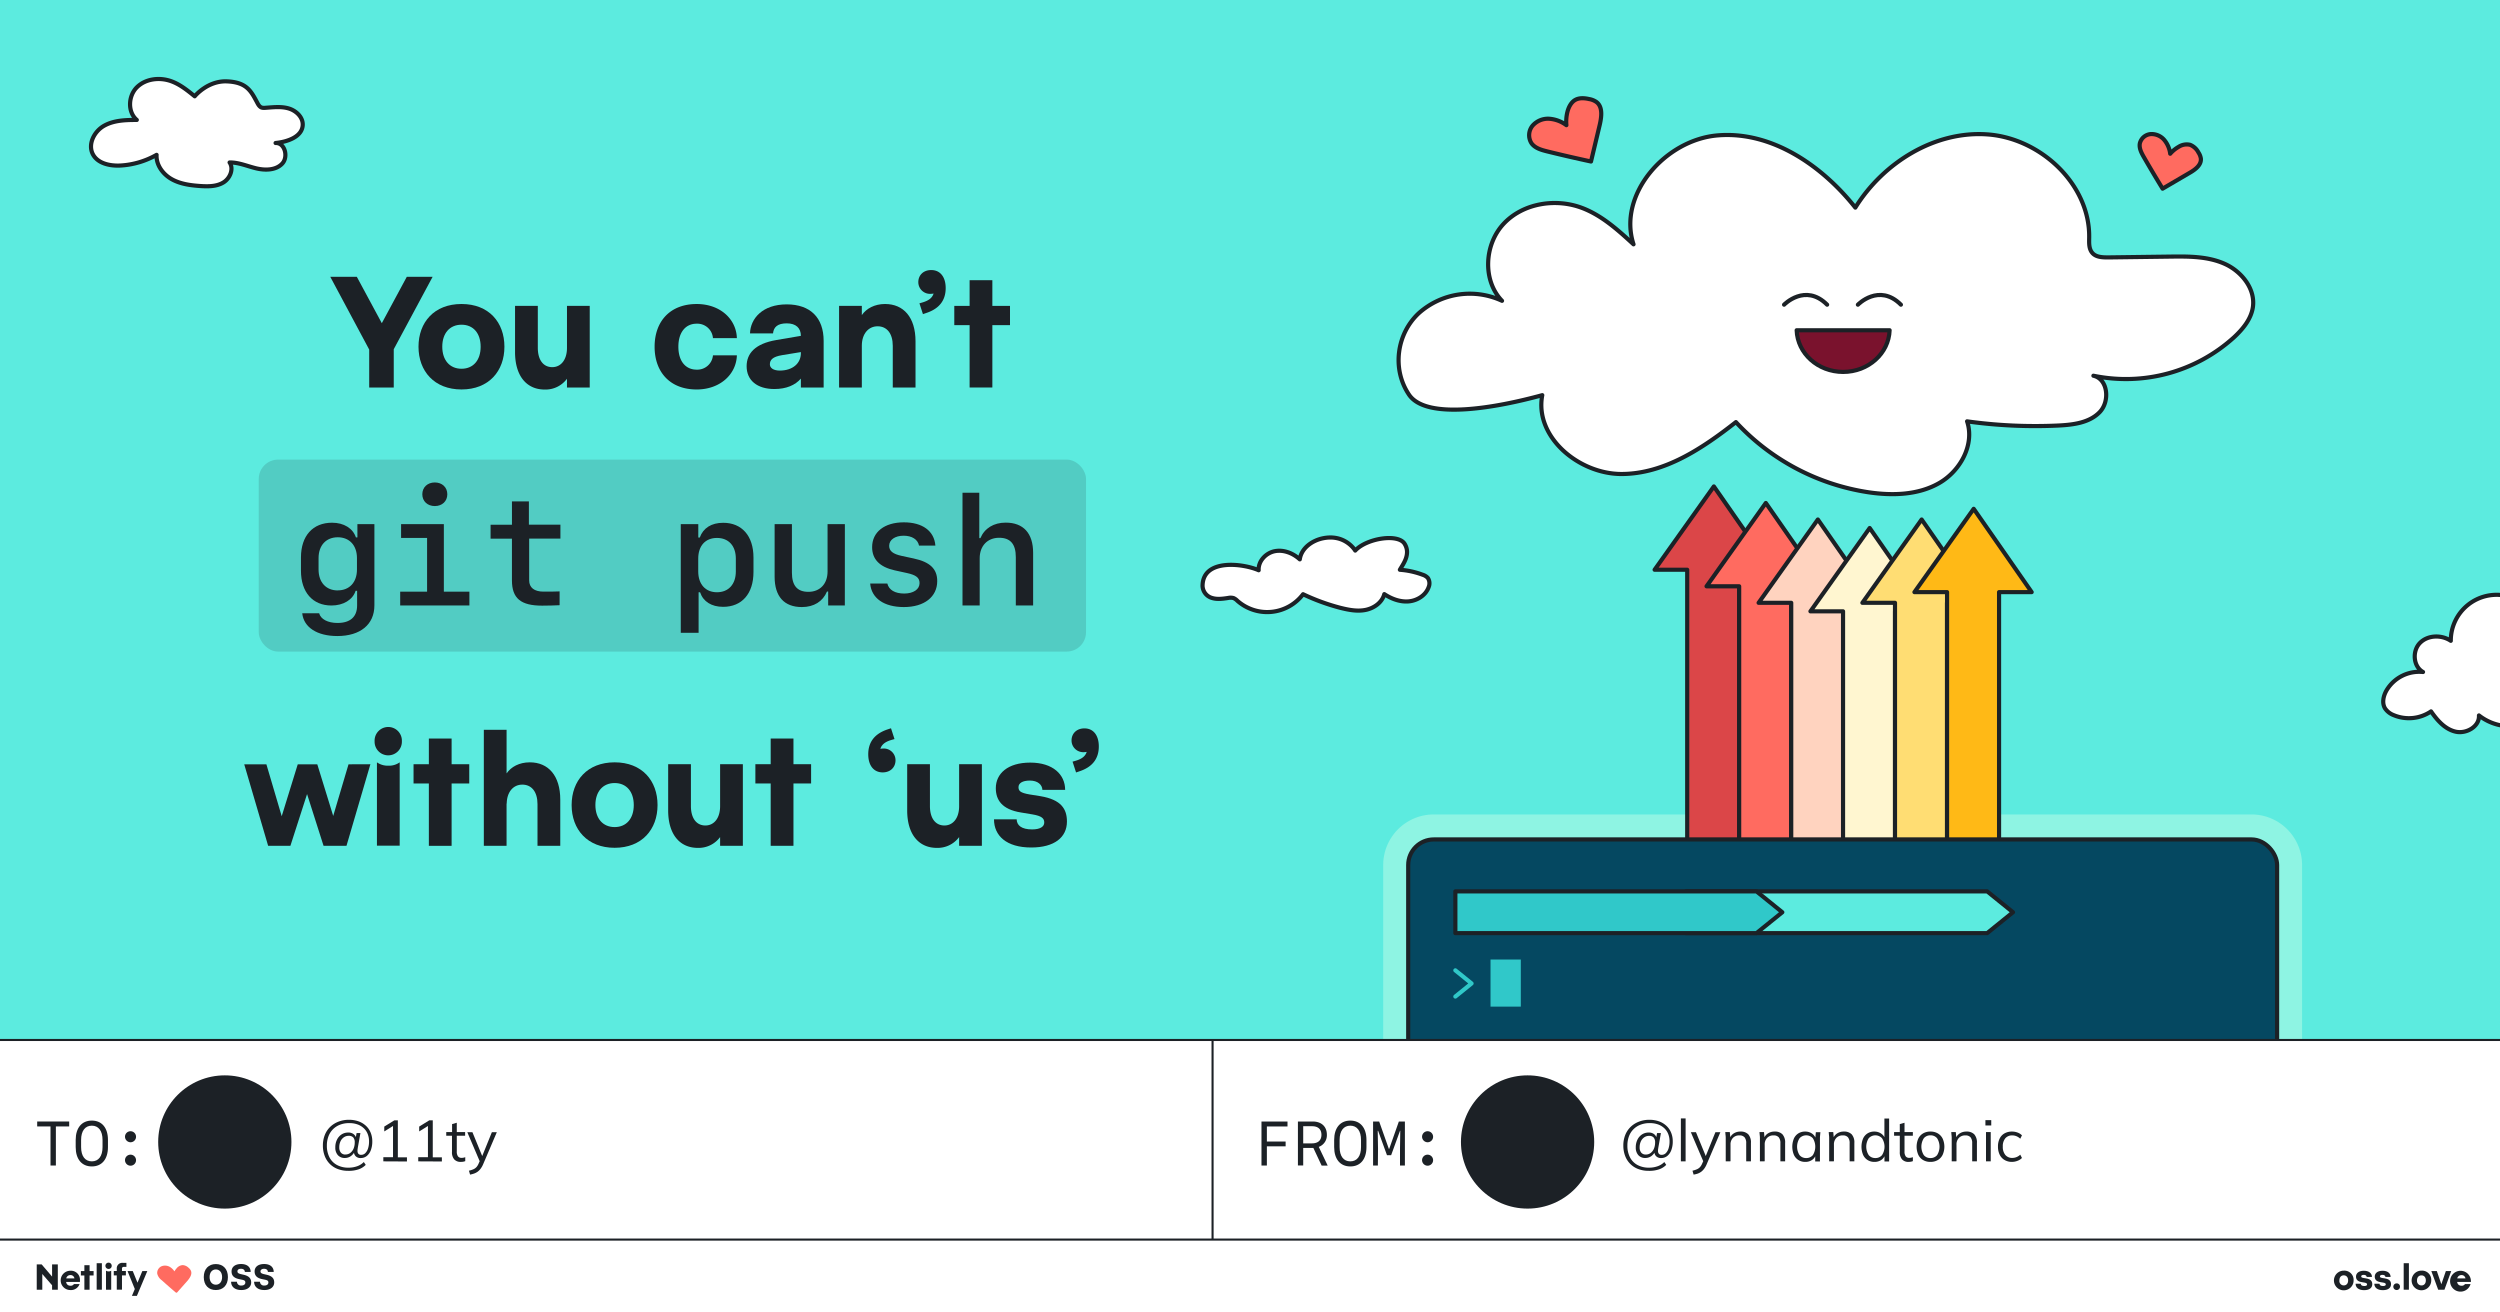 <svg xmlns="http://www.w3.org/2000/svg" width="1200" height="630" viewBox="0 0 1200 630"><rect x="0" y="0" width="1200" height="630" fill="#333333" stroke="none"/><rect width="1200" height="498.72" fill="#5cebdf"/><g opacity="0.5"><path d="M1080.72,402.93A12.28,12.28,0,0,1,1093,415.21V568.57a12.28,12.28,0,0,1-12.28,12.28H688.22a12.28,12.28,0,0,1-12.28-12.28V415.21a12.28,12.28,0,0,1,12.28-12.28h392.5m0-12H688.22a24.3,24.3,0,0,0-24.28,24.28V568.57a24.3,24.3,0,0,0,24.28,24.28h392.5A24.3,24.3,0,0,0,1105,568.57V415.21a24.3,24.3,0,0,0-24.28-24.28Z" fill="#bffde7"/></g><polygon points="850.48 273.48 822.65 233.49 794.21 273.48 809.86 273.48 809.86 551.52 834.82 551.52 834.82 273.48 850.48 273.48" fill="#db4648" stroke="#1c2126" stroke-linejoin="round" stroke-width="2"/><polygon points="875.41 281.42 847.59 241.43 819.14 281.42 834.8 281.42 834.8 559.46 859.76 559.46 859.76 281.42 875.41 281.42" fill="#ff6b60" stroke="#1c2126" stroke-linejoin="round" stroke-width="2"/><polygon points="900.4 289.35 872.57 249.36 844.13 289.35 859.79 289.35 859.79 567.39 884.75 567.39 884.75 289.35 900.4 289.35" fill="#ffd3bf" stroke="#1c2126" stroke-linejoin="round" stroke-width="2"/><polygon points="925.28 293.44 897.45 253.45 869.01 293.44 884.66 293.44 884.66 571.48 909.62 571.48 909.62 293.44 925.28 293.44" fill="#fff6d0" stroke="#1c2126" stroke-linejoin="round" stroke-width="2"/><polygon points="950.21 289.35 922.39 249.36 893.95 289.35 909.6 289.35 909.6 567.39 934.56 567.39 934.56 289.35 950.21 289.35" fill="#ffdd73" stroke="#1c2126" stroke-linejoin="round" stroke-width="2"/><polygon points="975.2 284.22 947.37 244.23 918.93 284.22 934.59 284.22 934.59 562.26 959.55 562.26 959.55 284.22 975.2 284.22" fill="#ffb916" stroke="#1c2126" stroke-linejoin="round" stroke-width="2"/><rect x="675.94" y="402.93" width="417.07" height="177.92" rx="12.28" fill="#054861" stroke="#1c2126" stroke-miterlimit="10" stroke-width="2"/><polygon points="953.84 447.9 809.29 447.9 809.29 427.86 953.84 427.86 966.24 437.88 953.84 447.9" fill="#5cebdf" stroke="#1c2126" stroke-linejoin="round" stroke-width="2"/><polygon points="843.11 447.9 698.57 447.9 698.57 427.86 843.11 427.86 855.51 437.88 843.11 447.9" fill="#30c8c9" stroke="#1c2126" stroke-linejoin="round" stroke-width="2"/><polyline points="698.57 465.77 706.35 472.05 698.57 478.34" fill="none" stroke="#30c8c9" stroke-linecap="round" stroke-linejoin="round" stroke-width="2"/><rect x="715.45" y="460.57" width="14.54" height="22.61" fill="#30c8c9"/><path d="M1067.77,126.61c-8.12-3.61-17.33-3.56-26.22-3.44l-29.6.39c-2.71,0-5.78-.07-7.58-2.1s-1.59-4.9-1.56-7.53c.33-25.46-23.26-47.49-48.65-49.4S904,78.05,890.56,99.65c-16.1-20.3-40.23-36.78-66-34.67-25.28,2.07-48.24,28.47-40.47,52.29-7.49-6.88-15.23-13.88-24.73-17.47-12.71-4.8-28.38-2.27-37.65,7.66s-10.18,27.17-.74,36.93a36.72,36.72,0,0,0-40,6c-10.48,9.78-13,26.58-4.68,39s41.83,6.37,64,.29c-3.85,20.1,17.65,37.9,38.12,37.84s38.73-12.28,54.83-24.91a108.88,108.88,0,0,0,63.61,33.68c11.56,1.71,24,1.37,34.1-4.5s16.94-18.45,13.25-29.54a236.62,236.62,0,0,0,43.87,2c7.14-.35,14.95-1.33,19.86-6.52s3.89-15.84-3.09-17.38A77.19,77.19,0,0,0,1072.22,162c4.32-4,8.34-8.82,9.17-14.63C1082.63,138.58,1075.9,130.21,1067.77,126.61Z" fill="#fff" stroke="#1c2126" stroke-linejoin="round" stroke-width="2"/><path d="M189,167.62V186H177.22v-18.2l-18.69-34.94h12.74l12,22.27,12-22.27h12.39Z" fill="#1c2126"/><path d="M242.12,166.43c0,11.69-7.49,20.51-20.59,20.51s-20.65-8.82-20.65-20.51,7.49-20.51,20.65-20.51S242.12,154.74,242.12,166.43Zm-29.83,0c0,6.44,3.57,10.57,9.24,10.57s9.18-4.13,9.18-10.57-3.5-10.57-9.18-10.57S212.29,160,212.29,166.43Z" fill="#1c2126"/><path d="M283.07,146.83V186H272.15v-4.2a12.79,12.79,0,0,1-10.71,5.18c-8.62,0-14.22-6.44-14.22-18V146.83h10.93v20.09c0,6,2.73,9.31,6.93,9.31s7.07-3.57,7.07-9.24V146.83Z" fill="#1c2126"/><path d="M353.7,162.3H342.22a7.53,7.53,0,0,0-7.84-6.93c-5.19,0-8.76,4-8.76,11.06s3.57,11,8.76,11a7.53,7.53,0,0,0,7.84-6.86H353.7c-.28,9.1-8.05,16.38-19.32,16.38-12.61,0-20.17-8.19-20.17-20.51s7.56-20.51,20.17-20.51C345.65,145.92,353.42,153.13,353.7,162.3Z" fill="#1c2126"/><path d="M395.35,163.63V186H384.42v-4.27c-2.72,3.15-7,5-12.74,5-8.19,0-13.3-4.13-13.3-10.92,0-6.16,4.06-10.85,14.28-12.6l11.76-2c0-3.78-2.38-6-6.79-6s-6.3,1.82-6.58,4.83H360c.21-7.21,6.09-13.94,17.64-13.94C388.91,146.12,395.35,152.43,395.35,163.63Zm-10.93,5.88V169l-9,1.47c-4.69.77-5.88,2.38-5.88,4.41,0,1.75,1.68,3,4.83,3C380.43,177.84,384.42,174.48,384.42,169.51Z" fill="#1c2126"/><path d="M439.45,163.84V186H428.53v-20c0-6-2.87-9.38-7.28-9.38s-7.57,3.64-7.57,9.31V186H402.76V146.83h10.92v4.41c2.17-3.16,6.16-5.32,11.14-5.32C433.71,145.92,439.45,152.29,439.45,163.84Z" fill="#1c2126"/><path d="M453.93,138.28c0,5.68-2.87,9.88-9.45,12l-1.47.5-1.68-5.19,1.47-.42c3.08-.91,4.69-2.24,5.32-4.27a7.75,7.75,0,0,1-1.33.14,5.62,5.62,0,0,1-6-5.6c0-3.36,2.45-5.81,6.16-5.81C451.34,129.6,453.93,133,453.93,138.28Z" fill="#1c2126"/><path d="M484.8,156.07h-8.47V186H465.41V156.07h-7.35v-9.24h7.35V134.5h10.92v12.33h8.47Z" fill="#1c2126"/><path d="M177.79,366.83,166.31,406h-11l-7.92-24.85-8,24.85H128.71l-11.48-39.13h10.64l7.35,24.92,7.7-24.92h9.38l7.64,24.78,7.35-24.78Z" fill="#1c2126"/><path d="M192.9,355.76a6.55,6.55,0,1,1-13.09,0,6.55,6.55,0,1,1,13.09,0Zm-1.05,10.16v40H180.93v-40a9,9,0,0,0,5.46,1.61A8.8,8.8,0,0,0,191.85,365.92Z" fill="#1c2126"/><path d="M225.24,376.07h-8.47V406H205.85V376.07H198.5v-9.24h7.35V354.5h10.92v12.33h8.47Z" fill="#1c2126"/><path d="M268.93,383.84V406H258v-20c0-6-2.87-9.38-7.29-9.38s-7.49,3.64-7.49,9.31l-.07-.49V406H232.24V350.3h10.92v20.94c2.17-3.16,6.09-5.32,11.13-5.32C263.19,365.92,268.93,372.29,268.93,383.84Z" fill="#1c2126"/><path d="M315.62,386.43c0,11.69-7.49,20.51-20.59,20.51s-20.65-8.82-20.65-20.51,7.49-20.51,20.65-20.51S315.62,374.74,315.62,386.43Zm-29.83,0c0,6.44,3.57,10.57,9.24,10.57s9.18-4.13,9.18-10.57-3.5-10.57-9.18-10.57S285.79,380,285.79,386.43Z" fill="#1c2126"/><path d="M356.57,366.83V406H345.65v-4.2a12.79,12.79,0,0,1-10.72,5.18c-8.61,0-14.21-6.44-14.21-18V366.83h10.92v20.09c0,5.95,2.73,9.31,6.94,9.31s7.07-3.57,7.07-9.24V366.83Z" fill="#1c2126"/><path d="M389.33,376.07h-8.47V406H369.93V376.07h-7.35v-9.24h7.35V354.5h10.93v12.33h8.47Z" fill="#1c2126"/><path d="M429.85,364.93c0,3.36-2.45,5.82-6.16,5.82-4.34,0-6.93-3.37-6.93-8.69,0-5.67,2.87-9.87,9.45-12l1.47-.49,1.68,5.18-1.47.42c-3.08.91-4.69,2.24-5.32,4.27a7.75,7.75,0,0,1,1.33-.14A5.62,5.62,0,0,1,429.85,364.93Z" fill="#1c2126"/><path d="M471.3,366.83V406H460.38v-4.2a12.8,12.8,0,0,1-10.72,5.18c-8.61,0-14.21-6.44-14.21-18V366.83h10.92v20.09c0,5.95,2.73,9.31,6.93,9.31s7.08-3.57,7.08-9.24V366.83Z" fill="#1c2126"/><path d="M511.27,379.15H500.35c-.07-2.52-2.31-4.48-6-4.48s-5.47,1.33-5.47,3.15.84,2.73,5.26,3.5l5.25.84c10.08,1.68,12.74,6.23,12.74,12.18,0,7.63-6.09,12.46-17.15,12.46-11.91,0-17.86-5.67-17.86-13.51H488c.07,2.87,2.31,4.83,7.43,4.83,3.85,0,5.81-1.33,5.81-3.29s-1.12-3.15-5.68-3.92l-5.46-.91c-9.24-1.47-12.11-6.09-12.11-11.69,0-6.93,5.67-12.26,16.52-12.26S511.27,371.73,511.27,379.15Z" fill="#1c2126"/><path d="M527.43,358.28c0,5.68-2.87,9.88-9.45,12l-1.47.5-1.68-5.19,1.47-.42c3.08-.91,4.69-2.24,5.32-4.27a7.75,7.75,0,0,1-1.33.14,5.62,5.62,0,0,1-5.95-5.6c0-3.36,2.45-5.81,6.16-5.81C524.84,349.6,527.43,353,527.43,358.28Z" fill="#1c2126"/><rect x="124.2" y="220.61" width="397.09" height="92.15" rx="9.29" fill="#1c2126" opacity="0.15"/><path d="M145.07,294.38h8.13c.71,2.82,4.17,4.64,8.8,4.64,6.09,0,9.41-2.92,9.41-8.38v-7.06h-.71c-1.39,4.32-5.88,7.06-11.62,7.06-9,0-14.62-6.38-14.62-16.68v-6.38c0-10.37,5.67-16.68,14.94-16.68,5.67,0,10,2.71,11.44,7.06h.71v-6.38h8.16v39c0,9.16-6.73,14.72-17.82,14.72C152.2,305.29,145.78,301.12,145.07,294.38Zm17.07-11c5.6,0,9.2-3.89,9.2-10v-5.49c0-6.1-3.6-10-9.2-10s-9.23,3.88-9.23,10v5.49C152.91,279.52,156.51,283.41,162.14,283.41Z" fill="#1c2126"/><path d="M192.09,290.61V284H205V258.21H192.52v-6.63h20.53V284h12.26v6.63Zm10.62-53.36c0-3.35,2.5-5.67,6-5.67s6,2.32,6,5.67-2.49,5.66-6,5.66S202.71,240.6,202.71,237.25Z" fill="#1c2126"/><path d="M253.87,240.67v11.16H269v6.7H254v20.06c0,3.46,2.46,5.39,6.88,5.39,1.43,0,7.06,0,7.73-.11v6.63c-.64.11-7.2.21-8.37.21-10.27,0-14.51-3.49-14.51-12.15v-20H235.48v-6.7h10.26V240.67Z" fill="#1c2126"/><path d="M361.67,267.62v6.95c0,10.4-5.56,16.71-14.54,16.71-5.64,0-9.63-2.56-11.09-7h-.71v19.46h-8.56V251.58h8.41V258h.72c1.64-4.56,5.59-7.06,11.23-7.06C356.11,250.93,361.67,257.24,361.67,267.62Zm-26.52.53v6.13c0,6.13,3.46,10,9,10s9.05-3.85,9.05-10v-6.13c0-6.13-3.46-9.94-9.05-9.94S335.15,262,335.15,268.15Z" fill="#1c2126"/><path d="M405.52,290.61h-8v-6.67h-.57c-2,4.78-6.31,7.45-12.05,7.45-8.48,0-13.08-5.06-13.08-14.54V251.58h8.3v23.27c0,6.27,2.57,9.23,7.92,9.23,5.56,0,9.19-3.85,9.19-9.76V251.58h8.31Z" fill="#1c2126"/><path d="M433.83,250.72c8.94,0,14.61,4.13,15.15,11.16h-7.85c-.57-2.93-3.38-4.74-7.41-4.74s-6.92,1.92-6.92,4.84c0,2.5,1.79,3.93,6,4.85l5.81,1.25c7.8,1.67,11.26,5,11.26,10.84,0,7.59-6.24,12.47-16,12.47-9.55,0-15.61-4.24-16.18-11.3h8.23c.72,3.07,3.67,4.81,8.09,4.81s7.38-2,7.38-5c0-2.57-1.64-3.89-6.09-4.85l-5.85-1.28c-7.2-1.61-10.83-5.31-10.83-11.12C418.61,255.35,424.59,250.72,433.83,250.72Z" fill="#1c2126"/><path d="M462,236.5h8.06v21.81h.53c2-4.74,6.38-7.45,12.16-7.45,8.51,0,13.15,5.14,13.15,14.51v25.24h-8.31V267.4c0-6.24-2.6-9.27-8-9.27-5.63,0-9.34,3.93-9.34,9.84v22.64H462Z" fill="#1c2126"/><path d="M856.36,146.25s10.17-10.49,20.66,0" fill="none" stroke="#1c2126" stroke-linecap="round" stroke-miterlimit="10" stroke-width="2"/><path d="M891.79,146.25s10.16-10.49,20.65,0" fill="none" stroke="#1c2126" stroke-linecap="round" stroke-miterlimit="10" stroke-width="2"/><path d="M862.4,158.52c.37,11.09,10.2,20,22.3,20s21.94-8.9,22.31-20Z" fill="#7a122d" stroke="#1c2126" stroke-linecap="round" stroke-linejoin="round" stroke-width="2"/><path d="M1056.41,76.1a7.17,7.17,0,0,0-1.16-2.92,7.76,7.76,0,0,0-4-3.67,7.16,7.16,0,0,0-5.55,1,15.62,15.62,0,0,0-4,3.28,12.82,12.82,0,0,0-2.83-6.59,8,8,0,0,0-6.5-2.84,5.86,5.86,0,0,0-5.24,4.43c-.45,2.31.75,4.58,1.92,6.62q4.4,7.65,9,15.15l12.84-7.52C1053.64,81.49,1056.72,79.21,1056.41,76.1Z" fill="#ff6b60" stroke="#1c2126" stroke-linejoin="round" stroke-width="2"/><path d="M766.34,49a8.58,8.58,0,0,0-3.56-1.45c-2.22-.49-4.66-.69-6.64.4s-3.22,3.5-3.79,5.8a19.26,19.26,0,0,0-.49,6.33A15.7,15.7,0,0,0,743.62,57a9.83,9.83,0,0,0-8,3.34,7.18,7.18,0,0,0-.52,8.4c1.67,2.36,4.7,3.22,7.5,3.92q10.5,2.59,21.08,4.86l4.23-17.76C768.76,56,769.36,51.34,766.34,49Z" fill="#ff6b60" stroke="#1c2126" stroke-linejoin="round" stroke-width="2"/><path d="M145.31,59.89c.09-3.74-3.25-6.83-6.85-7.86s-7.42-.53-11.15-.28a4.37,4.37,0,0,1-1.73-.12c-1.14-.41-1.73-1.64-2.3-2.72-2.85-5.31-5-9.45-14.33-9.85s-15.49,7.16-15.49,7.16c-3.46-2.81-7-5.68-11.19-7.21C76.74,37,70,37.69,65.76,41.84s-4.6,11.91-.1,15.73c-5.38,0-11,.15-15.7,2.8s-7.86,8.76-5.44,13.56c2.31,4.56,8.27,5.81,13.37,5.52a39.5,39.5,0,0,0,17.27-5.12c-.27,4.8,3,9.26,7.2,11.64s9.1,3,13.9,3.33c3.74.24,7.74.24,10.95-1.71s5.11-6.5,3-9.6c4.42-.07,8.59,1.83,12.89,2.84s9.42.91,12.41-2.34,1.19-10.06-3.22-9.85C138,68.1,145.15,65.64,145.31,59.89Z" fill="#fff" stroke="#1c2126" stroke-linejoin="round" stroke-width="2"/><path d="M1203,286a22,22,0,0,0-26.62,21.59c-4.5-3-11.11-2.8-14.85,1.07s-3.19,11.29,1.52,13.9a18.24,18.24,0,0,0-17.49,8.78c-1.53,2.63-2.32,6.05-.76,8.66a8.81,8.81,0,0,0,4.22,3.29,18.9,18.9,0,0,0,17.88-1.82c3,4.34,6.76,8.62,11.89,9.75s11.46-2.57,11.11-7.81a24.49,24.49,0,0,0,17.4,5.1" fill="#fff" stroke="#1c2126" stroke-linejoin="round" stroke-width="2"/><path d="M685.34,277.39a5.7,5.7,0,0,0-2.49-1.52,38.87,38.87,0,0,0-10.91-2.38c1.35-2.47,5.42-7.41,2.27-12.47s-18.26-2.63-23.7,3.25c0,0-4.8-8.09-15.49-5.89-5.27,1.08-10.38,4.78-11.12,10.11-3.23-2.94-7.71-4.76-12-3.92s-8,4.8-7.74,9.15c-7.59-3.32-26.94-5.69-26.93,7.6a6.26,6.26,0,0,0,4.52,5.7c2.5.78,5.2.39,7.8,0a5.39,5.39,0,0,1,2.56.06,6.07,6.07,0,0,1,1.84,1.31,21.6,21.6,0,0,0,31.52-3.16,101.25,101.25,0,0,0,17.86,6.52c4,1,8.16,1.83,12.2,1s7.91-3.58,8.94-7.57c3.46,2.29,7.58,3.84,11.71,3.48s8.22-2.94,9.58-6.86A4.64,4.64,0,0,0,685.34,277.39Z" fill="#fff" stroke="#1c2126" stroke-linecap="round" stroke-linejoin="round" stroke-width="2"/><rect y="595" width="1200" height="35" fill="#fff"/><rect y="499.19" width="1200" height="95.81" fill="#fff"/><line y1="499.19" x2="1200" y2="499.19" fill="none" stroke="#1c2126" stroke-miterlimit="10"/><line y1="595" x2="1200" y2="595" fill="none" stroke="#1c2126" stroke-miterlimit="10"/><path d="M24.24,559.45V540.69H17.85v-2.37H33.21v2.37H26.82v18.76Z" fill="#1c2126"/><path d="M44.08,559.89c-4.81,0-7.75-3.45-7.75-9.3v-3.41c0-5.85,2.94-9.3,7.75-9.3s7.74,3.45,7.74,9.3v3.41C51.82,556.44,48.88,559.89,44.08,559.89Zm5.14-9.31v-3.39c0-4.41-1.94-6.87-5.14-6.87s-5.15,2.46-5.15,6.87v3.39c0,4.41,1.94,6.87,5.15,6.87S49.22,555,49.22,550.58Z" fill="#1c2126"/><path d="M60,545.58a2.65,2.65,0,1,1,2.65,2.71A2.7,2.7,0,0,1,60,545.58Zm0,11.25a2.65,2.65,0,1,1,2.65,2.71A2.68,2.68,0,0,1,60,556.83Z" fill="#1c2126"/><circle cx="107.91" cy="548.15" r="31.98" fill="#1c2126"/><line x1="582.03" y1="498.72" x2="582.03" y2="595" fill="none" stroke="#1c2126" stroke-miterlimit="10"/><path d="M1129.73,614.6a4.72,4.72,0,1,1-4.71-4.69A4.43,4.43,0,0,1,1129.73,614.6Zm-6.82,0A2.12,2.12,0,0,0,1125,617c1.3,0,2.1-.94,2.1-2.41s-.8-2.42-2.1-2.42S1122.91,613.12,1122.91,614.6Z" fill="#1c2126"/><path d="M1138.54,612.93H1136c0-.57-.52-1-1.37-1s-1.25.3-1.25.72.19.62,1.2.8l1.2.19c2.3.39,2.91,1.43,2.91,2.79,0,1.74-1.39,2.85-3.92,2.85-2.72,0-4.08-1.3-4.08-3.09h2.48c0,.65.53,1.1,1.7,1.1.88,0,1.33-.3,1.33-.75s-.26-.72-1.3-.9l-1.25-.21c-2.11-.33-2.77-1.39-2.77-2.67,0-1.58,1.3-2.8,3.78-2.8S1138.54,611.24,1138.54,612.93Z" fill="#1c2126"/><path d="M1147.49,612.93H1145c0-.57-.53-1-1.38-1s-1.25.3-1.25.72.2.62,1.2.8l1.2.19c2.31.39,2.92,1.43,2.92,2.79,0,1.74-1.39,2.85-3.92,2.85-2.72,0-4.09-1.3-4.09-3.09h2.49c0,.65.52,1.1,1.69,1.1.88,0,1.33-.3,1.33-.75s-.26-.72-1.3-.9l-1.24-.21c-2.12-.33-2.77-1.39-2.77-2.67,0-1.58,1.29-2.8,3.77-2.8S1147.49,611.24,1147.49,612.93Z" fill="#1c2126"/><path d="M1152,617.64a1.6,1.6,0,1,1-1.6-1.62A1.55,1.55,0,0,1,1152,617.64Z" fill="#1c2126"/><path d="M1156.27,606.34v12.72h-2.5V606.34Z" fill="#1c2126"/><path d="M1167,614.6a4.71,4.71,0,1,1-4.7-4.69A4.42,4.42,0,0,1,1167,614.6Zm-6.81,0a2.12,2.12,0,0,0,2.11,2.41c1.29,0,2.1-.94,2.1-2.41s-.81-2.42-2.1-2.42S1160.16,613.12,1160.16,614.6Z" fill="#1c2126"/><path d="M1176.59,610.12l-3.26,8.94h-3l-3.29-8.94h2.64l2.17,6.32,2.16-6.32Z" fill="#1c2126"/><path d="M1186.06,615.33h-6.61a1.92,1.92,0,0,0,2,1.81,1.83,1.83,0,0,0,1.75-.8h2.66a5,5,0,1,1,.17-1.77Zm-6.58-1.71h3.94a1.87,1.87,0,0,0-2-1.58A2,2,0,0,0,1179.48,613.62Z" fill="#1c2126"/><path d="M605.51,559.45V538.32H618v2.37H608.1v7.25h9v2.3h-9v9.21Z" fill="#1c2126"/><path d="M625.54,551v8.42H623V538.32h7.09c4.19,0,6.81,2.43,6.81,6.35A5.91,5.91,0,0,1,633,550.5l4.3,9h-2.91L630.41,551Zm0-2.18h4.19c2.92,0,4.56-1.48,4.56-4.12s-1.61-4.11-4.44-4.11h-4.31Z" fill="#1c2126"/><path d="M648.15,559.89c-4.81,0-7.75-3.45-7.75-9.3v-3.41c0-5.85,2.94-9.3,7.75-9.3s7.75,3.45,7.75,9.3v3.41C655.9,556.44,653,559.89,648.15,559.89Zm5.14-9.31v-3.39c0-4.41-1.93-6.87-5.14-6.87s-5.14,2.46-5.14,6.87v3.39c0,4.41,1.93,6.87,5.14,6.87S653.29,555,653.29,550.58Z" fill="#1c2126"/><path d="M661.38,559.45h-2.3V538.32H662l4.64,13.12h.19l4.62-13.12h2.9v21.13H672v-8.11l.13-8.56H672l-4.25,11.71h-2l-4.25-11.71h-.19l.14,8.56Z" fill="#1c2126"/><path d="M682.59,545.58a2.65,2.65,0,1,1,2.65,2.71A2.7,2.7,0,0,1,682.59,545.58Zm0,11.25a2.65,2.65,0,1,1,2.65,2.71A2.68,2.68,0,0,1,682.59,556.83Z" fill="#1c2126"/><circle cx="733.24" cy="548.15" r="31.98" fill="#1c2126"/><path d="M791.37,562a13.93,13.93,0,0,1-5-.86,10.66,10.66,0,0,1-6.3-6.3,13.81,13.81,0,0,1-.87-5,13.54,13.54,0,0,1,.9-5,11.12,11.12,0,0,1,2.58-3.91,11.78,11.78,0,0,1,4-2.53,13.78,13.78,0,0,1,5.07-.9,13.44,13.44,0,0,1,4.55.74,10.32,10.32,0,0,1,3.54,2.12,9.19,9.19,0,0,1,2.28,3.27,10.78,10.78,0,0,1,.8,4.26,11.44,11.44,0,0,1-.7,4.2,6.47,6.47,0,0,1-1.93,2.77,4.55,4.55,0,0,1-2.91,1,3.24,3.24,0,0,1-2.55-1,3.31,3.31,0,0,1-.73-2.61l.51.14a5.85,5.85,0,0,1-2,2.56,4.88,4.88,0,0,1-2.79.88,4.34,4.34,0,0,1-3.43-1.36,5.39,5.39,0,0,1-1.22-3.73,8.24,8.24,0,0,1,.8-3.69,6.21,6.21,0,0,1,2.2-2.52,5.75,5.75,0,0,1,3.19-.91,4.13,4.13,0,0,1,2.59.76,3.51,3.51,0,0,1,1.3,2.13h-.33l.47-2.64h1.85l-1.29,7.26c0,.24-.07.47-.1.7s0,.43,0,.61a2,2,0,0,0,.44,1.4,1.65,1.65,0,0,0,1.3.48,2.75,2.75,0,0,0,2-.81,5.38,5.38,0,0,0,1.31-2.26,10.66,10.66,0,0,0,.48-3.37,9.37,9.37,0,0,0-.67-3.64,7.65,7.65,0,0,0-1.93-2.77,8.69,8.69,0,0,0-3-1.77,11.75,11.75,0,0,0-3.91-.61,11.94,11.94,0,0,0-4.41.77,9.42,9.42,0,0,0-5.56,5.58,12.48,12.48,0,0,0-.75,4.43,12,12,0,0,0,1.26,5.68,8.6,8.6,0,0,0,3.59,3.65,11.36,11.36,0,0,0,5.51,1.28,12.05,12.05,0,0,0,4.22-.71,8.25,8.25,0,0,0,3.14-2l.92,1.37a8.76,8.76,0,0,1-3.54,2.18A14.41,14.41,0,0,1,791.37,562ZM790,554.18a3.81,3.81,0,0,0,2.3-.74,5,5,0,0,0,1.58-2.06,7.5,7.5,0,0,0,.57-3,3.47,3.47,0,0,0-.7-2.38,2.81,2.81,0,0,0-2.21-.78,4,4,0,0,0-2.31.7,4.73,4.73,0,0,0-1.61,1.93,6.58,6.58,0,0,0-.59,2.86,3.85,3.85,0,0,0,.77,2.57A2.75,2.75,0,0,0,790,554.18Z" fill="#1c2126"/><path d="M806.82,557.45V536.84h2.27v20.61Z" fill="#1c2126"/><path d="M812.93,563.81l-.54-1.88a11.39,11.39,0,0,0,2.2-.71,4.26,4.26,0,0,0,1.47-1.08,6.19,6.19,0,0,0,1-1.68l.73-1.65-.06,1-6.13-14.36h2.46l5.07,12.35h-.73l5-12.35h2.38l-6.5,15.23a10.23,10.23,0,0,1-1.23,2.25,7.32,7.32,0,0,1-1.44,1.49,6.94,6.94,0,0,1-1.7.91A12.53,12.53,0,0,1,812.93,563.81Z" fill="#1c2126"/><path d="M828.35,557.45v-10.8c0-.53,0-1.06-.07-1.61s-.1-1.1-.15-1.64h2.18l.28,3.08h-.33a4.86,4.86,0,0,1,2-2.48,5.81,5.81,0,0,1,3.15-.85,5,5,0,0,1,3.77,1.33,5.86,5.86,0,0,1,1.27,4.18v8.79h-2.27V548.8a4.31,4.31,0,0,0-.8-2.9,3.13,3.13,0,0,0-2.47-.91,4.06,4.06,0,0,0-3.11,1.21,4.44,4.44,0,0,0-1.15,3.22v8Z" fill="#1c2126"/><path d="M844.76,557.45v-10.8c0-.53,0-1.06-.07-1.61s-.1-1.1-.15-1.64h2.18l.28,3.08h-.33a4.81,4.81,0,0,1,2-2.48,5.76,5.76,0,0,1,3.15-.85,4.94,4.94,0,0,1,3.76,1.33,5.86,5.86,0,0,1,1.28,4.18v8.79h-2.27V548.8a4.37,4.37,0,0,0-.8-2.9,3.13,3.13,0,0,0-2.47-.91,4.06,4.06,0,0,0-3.11,1.21,4.44,4.44,0,0,0-1.15,3.22v8Z" fill="#1c2126"/><path d="M866.52,557.71a6,6,0,0,1-3.28-.89,5.78,5.78,0,0,1-2.17-2.5,10.31,10.31,0,0,1,0-7.82,5.75,5.75,0,0,1,2.17-2.49,6.08,6.08,0,0,1,3.28-.86,5.64,5.64,0,0,1,3.29,1,4.56,4.56,0,0,1,1.83,2.62h-.34l.31-3.33h2.19c-.06.54-.11,1.08-.16,1.64s-.07,1.08-.07,1.61v10.8H871.3v-3.3h.31a4.42,4.42,0,0,1-1.85,2.6A5.57,5.57,0,0,1,866.52,557.71Zm.44-1.85a4,4,0,0,0,3.2-1.39,7.63,7.63,0,0,0,0-8.12,4.34,4.34,0,0,0-6.37,0,7.52,7.52,0,0,0,0,8.12A4,4,0,0,0,867,555.86Z" fill="#1c2126"/><path d="M878,557.45v-10.8c0-.53,0-1.06-.07-1.61s-.1-1.1-.15-1.64h2.18l.28,3.08h-.34a4.83,4.83,0,0,1,2-2.48,5.76,5.76,0,0,1,3.15-.85,5,5,0,0,1,3.76,1.33,5.86,5.86,0,0,1,1.28,4.18v8.79h-2.27V548.8a4.37,4.37,0,0,0-.8-2.9,3.15,3.15,0,0,0-2.48-.91,4.09,4.09,0,0,0-3.11,1.21,4.48,4.48,0,0,0-1.14,3.22v8Z" fill="#1c2126"/><path d="M899.7,557.71a5.93,5.93,0,0,1-3.25-.89,5.72,5.72,0,0,1-2.17-2.5,10.31,10.31,0,0,1,0-7.82,5.69,5.69,0,0,1,2.17-2.49,6,6,0,0,1,3.25-.86,5.66,5.66,0,0,1,3.29,1,4.61,4.61,0,0,1,1.86,2.57h-.34v-9.83h2.27v20.61h-2.24v-3.36h.31a4.58,4.58,0,0,1-1.85,2.65A5.71,5.71,0,0,1,899.7,557.71Zm.47-1.85a4,4,0,0,0,3.19-1.39,7.42,7.42,0,0,0,0-8.12,4.34,4.34,0,0,0-6.37,0,7.52,7.52,0,0,0,0,8.12A4,4,0,0,0,900.17,555.86Z" fill="#1c2126"/><path d="M916.16,557.71a4,4,0,0,1-3.16-1.2,5.14,5.14,0,0,1-1.1-3.59v-7.76h-2.74V543.4h2.74v-3.84l2.27-.64v4.48h4v1.76h-4v7.51a3.81,3.81,0,0,0,.58,2.39,2.05,2.05,0,0,0,1.72.71,4,4,0,0,0,.95-.1,4.87,4.87,0,0,0,.76-.23v1.9a5,5,0,0,1-.94.27A6.78,6.78,0,0,1,916.16,557.71Z" fill="#1c2126"/><path d="M926.6,557.71a6.78,6.78,0,0,1-3.51-.89,5.77,5.77,0,0,1-2.31-2.52,9.72,9.72,0,0,1,0-7.77,5.89,5.89,0,0,1,2.31-2.5,6.78,6.78,0,0,1,3.51-.88,6.85,6.85,0,0,1,3.55.88,6,6,0,0,1,2.32,2.5,9.51,9.51,0,0,1,0,7.77,5.91,5.91,0,0,1-2.32,2.52A6.85,6.85,0,0,1,926.6,557.71Zm0-1.85a4,4,0,0,0,3.2-1.39,7.63,7.63,0,0,0,0-8.12,4,4,0,0,0-3.2-1.39,4,4,0,0,0-3.16,1.39,7.57,7.57,0,0,0,0,8.12A3.92,3.92,0,0,0,926.6,555.86Z" fill="#1c2126"/><path d="M936.82,557.45v-10.8c0-.53,0-1.06-.07-1.61s-.09-1.1-.15-1.64h2.18l.28,3.08h-.33a4.86,4.86,0,0,1,2-2.48,5.81,5.81,0,0,1,3.15-.85,5,5,0,0,1,3.77,1.33,5.86,5.86,0,0,1,1.27,4.18v8.79h-2.27V548.8a4.37,4.37,0,0,0-.79-2.9,3.17,3.17,0,0,0-2.48-.91,4.08,4.08,0,0,0-3.11,1.21,4.44,4.44,0,0,0-1.15,3.22v8Z" fill="#1c2126"/><path d="M953,540.21v-2.55h2.8v2.55Zm.28,17.24V543.4h2.27v14.05Z" fill="#1c2126"/><path d="M965.8,557.71a6.91,6.91,0,0,1-3.59-.9,6,6,0,0,1-2.36-2.55,8.68,8.68,0,0,1-.82-3.92,8.32,8.32,0,0,1,.84-3.9,5.7,5.7,0,0,1,2.36-2.45,7.19,7.19,0,0,1,3.57-.84,7.35,7.35,0,0,1,2.62.47,5.79,5.79,0,0,1,2.12,1.34l-.82,1.63a5.77,5.77,0,0,0-1.83-1.21,5.29,5.29,0,0,0-1.95-.39,4.24,4.24,0,0,0-3.38,1.38,5.85,5.85,0,0,0-1.21,4,6,6,0,0,0,1.21,4,4.18,4.18,0,0,0,3.38,1.43,5.4,5.4,0,0,0,1.92-.37,5.28,5.28,0,0,0,1.86-1.2l.82,1.6a5.71,5.71,0,0,1-2.16,1.37A7.35,7.35,0,0,1,965.8,557.71Z" fill="#1c2126"/><path d="M167.16,562a13.84,13.84,0,0,1-5-.86,10.71,10.71,0,0,1-3.84-2.45,10.88,10.88,0,0,1-2.46-3.85,13.81,13.81,0,0,1-.87-5,13.54,13.54,0,0,1,.9-5,11,11,0,0,1,2.57-3.91,11.82,11.82,0,0,1,4-2.53,13.78,13.78,0,0,1,5.07-.9,13.49,13.49,0,0,1,4.55.74,10.32,10.32,0,0,1,3.54,2.12,9.19,9.19,0,0,1,2.28,3.27,11,11,0,0,1,.8,4.26,11.66,11.66,0,0,1-.7,4.2,6.47,6.47,0,0,1-1.93,2.77,4.58,4.58,0,0,1-2.92,1,3.2,3.2,0,0,1-2.54-1,3.31,3.31,0,0,1-.73-2.61l.5.14a5.71,5.71,0,0,1-2,2.56,4.85,4.85,0,0,1-2.78.88,4.34,4.34,0,0,1-3.43-1.36,5.34,5.34,0,0,1-1.22-3.73,8.11,8.11,0,0,1,.8-3.69,6.27,6.27,0,0,1,2.19-2.52,5.81,5.81,0,0,1,3.2-.91,4.15,4.15,0,0,1,2.59.76,3.55,3.55,0,0,1,1.3,2.13h-.34l.48-2.64H173l-1.29,7.26c0,.24-.07.47-.1.7a4.55,4.55,0,0,0,0,.61,2,2,0,0,0,.43,1.4,1.68,1.68,0,0,0,1.3.48,2.73,2.73,0,0,0,2-.81,5.5,5.5,0,0,0,1.32-2.26,10.66,10.66,0,0,0,.48-3.37,9.37,9.37,0,0,0-.68-3.64,7.53,7.53,0,0,0-1.93-2.77,8.6,8.6,0,0,0-3-1.77,11.69,11.69,0,0,0-3.9-.61,11.87,11.87,0,0,0-4.41.77,9.65,9.65,0,0,0-3.39,2.18,9.53,9.53,0,0,0-2.17,3.4,12.26,12.26,0,0,0-.76,4.43,12,12,0,0,0,1.26,5.68,8.62,8.62,0,0,0,3.6,3.65,11.32,11.32,0,0,0,5.5,1.28,12.11,12.11,0,0,0,4.23-.71,8.25,8.25,0,0,0,3.14-2l.92,1.37a8.83,8.83,0,0,1-3.54,2.18A14.47,14.47,0,0,1,167.16,562Zm-1.34-7.84a3.78,3.78,0,0,0,2.29-.74,5,5,0,0,0,1.59-2.06,7.5,7.5,0,0,0,.57-3,3.47,3.47,0,0,0-.7-2.38,2.83,2.83,0,0,0-2.21-.78,4,4,0,0,0-2.31.7,4.73,4.73,0,0,0-1.61,1.93,6.58,6.58,0,0,0-.59,2.86,3.85,3.85,0,0,0,.77,2.57A2.74,2.74,0,0,0,165.82,554.18Z" fill="#1c2126"/><path d="M184,557.45v-2h4.65V539.7h1.23l-5.43,3.39v-2.33l4.84-3h1.68v17.75h4.37v2Z" fill="#1c2126"/><path d="M200.76,557.45v-2h4.65V539.7h1.23l-5.43,3.39v-2.33l4.84-3h1.68v17.75h4.37v2Z" fill="#1c2126"/><path d="M221.2,557.71a4.06,4.06,0,0,1-3.16-1.2,5.14,5.14,0,0,1-1.09-3.59v-7.76H214.2V543.4H217v-3.84l2.26-.64v4.48h4v1.76h-4v7.51a3.88,3.88,0,0,0,.58,2.39,2.05,2.05,0,0,0,1.72.71,4,4,0,0,0,1-.1,4.87,4.87,0,0,0,.76-.23v1.9a4.82,4.82,0,0,1-.94.27A6.57,6.57,0,0,1,221.2,557.71Z" fill="#1c2126"/><path d="M225.63,563.81l-.54-1.88a11.39,11.39,0,0,0,2.2-.71,4.26,4.26,0,0,0,1.47-1.08,6.19,6.19,0,0,0,1-1.68l.73-1.65-.06,1-6.13-14.36h2.46l5.07,12.35h-.73l5-12.35h2.38L232,558.63a10.23,10.23,0,0,1-1.23,2.25,7.32,7.32,0,0,1-1.44,1.49,6.94,6.94,0,0,1-1.7.91A12.53,12.53,0,0,1,225.63,563.81Z" fill="#1c2126"/><path d="M27.75,606.92v12.14H25v-2.13l-4.7-5.41v7.54H17.63V606.92H20L25,612.77v-5.85Z" fill="#1c2126"/><path d="M38.37,615.33H31.76a1.92,1.92,0,0,0,2,1.81,1.81,1.81,0,0,0,1.74-.8H38.2a4.35,4.35,0,0,1-4.44,2.88,4.63,4.63,0,1,1,0-9.26,4.32,4.32,0,0,1,4.62,4.61Zm-6.58-1.71h3.94a1.87,1.87,0,0,0-2-1.58A2,2,0,0,0,31.79,613.62Z" fill="#1c2126"/><path d="M44.93,612.23H43v6.83H40.5v-6.83H38.82v-2.11H40.5V607.3H43v2.82h1.93Z" fill="#1c2126"/><path d="M48.9,606.34v12.72H46.4V606.34Z" fill="#1c2126"/><path d="M53.62,607.59a1.46,1.46,0,0,1-1.51,1.5,1.51,1.51,0,1,1,1.51-1.5Zm-.24,2.32v9.15h-2.5v-9.15a2.06,2.06,0,0,0,1.25.37A2,2,0,0,0,53.38,609.91Z" fill="#1c2126"/><path d="M58.55,609v1.09h1.87v2.11H58.55v6.83h-2.5v-6.83H54.61v-2.11h1.44V609a2.62,2.62,0,0,1,2.88-2.83h1.75v1.94H59.44A.78.78,0,0,0,58.55,609Z" fill="#1c2126"/><path d="M70.71,610.12l-5,11.89H63.33l1.38-3.28-3.49-8.61h2.51L66,615.69l2.32-5.57Z" fill="#1c2126"/><path d="M109.4,613c0,3.92-2.34,6.22-5.8,6.22s-5.79-2.3-5.79-6.22,2.33-6.25,5.79-6.25S109.4,609.08,109.4,613Zm-8.79,0c0,2.35,1.3,3.66,3,3.66s3-1.31,3-3.66-1.31-3.67-3-3.67S100.61,610.63,100.61,613Z" fill="#1c2126"/><path d="M120.32,610.53h-2.8c0-.89-.67-1.52-1.85-1.52s-1.7.55-1.7,1.23.38,1,1.49,1.3l1.37.32c2.64.59,3.73,1.73,3.73,3.73s-1.6,3.63-4.73,3.63-4.9-1.61-4.9-4h2.8a1.88,1.88,0,0,0,2.11,1.84c1.27,0,1.92-.63,1.92-1.44s-.38-1.09-1.57-1.35l-1.32-.27c-2.77-.56-3.72-1.87-3.72-3.73,0-2.06,1.6-3.54,4.58-3.54S120.32,608.29,120.32,610.53Z" fill="#1c2126"/><path d="M131.38,610.53h-2.8c0-.89-.67-1.52-1.86-1.52-1,0-1.69.55-1.69,1.23s.38,1,1.48,1.3l1.38.32c2.64.59,3.73,1.73,3.73,3.73s-1.6,3.63-4.74,3.63-4.9-1.61-4.9-4h2.81a1.88,1.88,0,0,0,2.11,1.84c1.26,0,1.92-.63,1.92-1.44s-.39-1.09-1.57-1.35l-1.33-.27c-2.77-.56-3.71-1.87-3.71-3.73,0-2.06,1.6-3.54,4.58-3.54S131.38,608.29,131.38,610.53Z" fill="#1c2126"/><path d="M91.16,610.11a3.62,3.62,0,0,0-1-1.22,3.91,3.91,0,0,0-2.49-1.14,3.62,3.62,0,0,0-2.51,1.37,8,8,0,0,0-1.41,2.21,6.53,6.53,0,0,0-2.39-2.73,4.09,4.09,0,0,0-3.58-.35,3,3,0,0,0-1.82,3,5,5,0,0,0,2,2.88q3.32,3,6.72,5.87l5-5.64C90.67,613.14,91.8,611.56,91.16,610.11Z" fill="#ff6b60" stroke="#ff6b60" stroke-linejoin="round"/></svg>